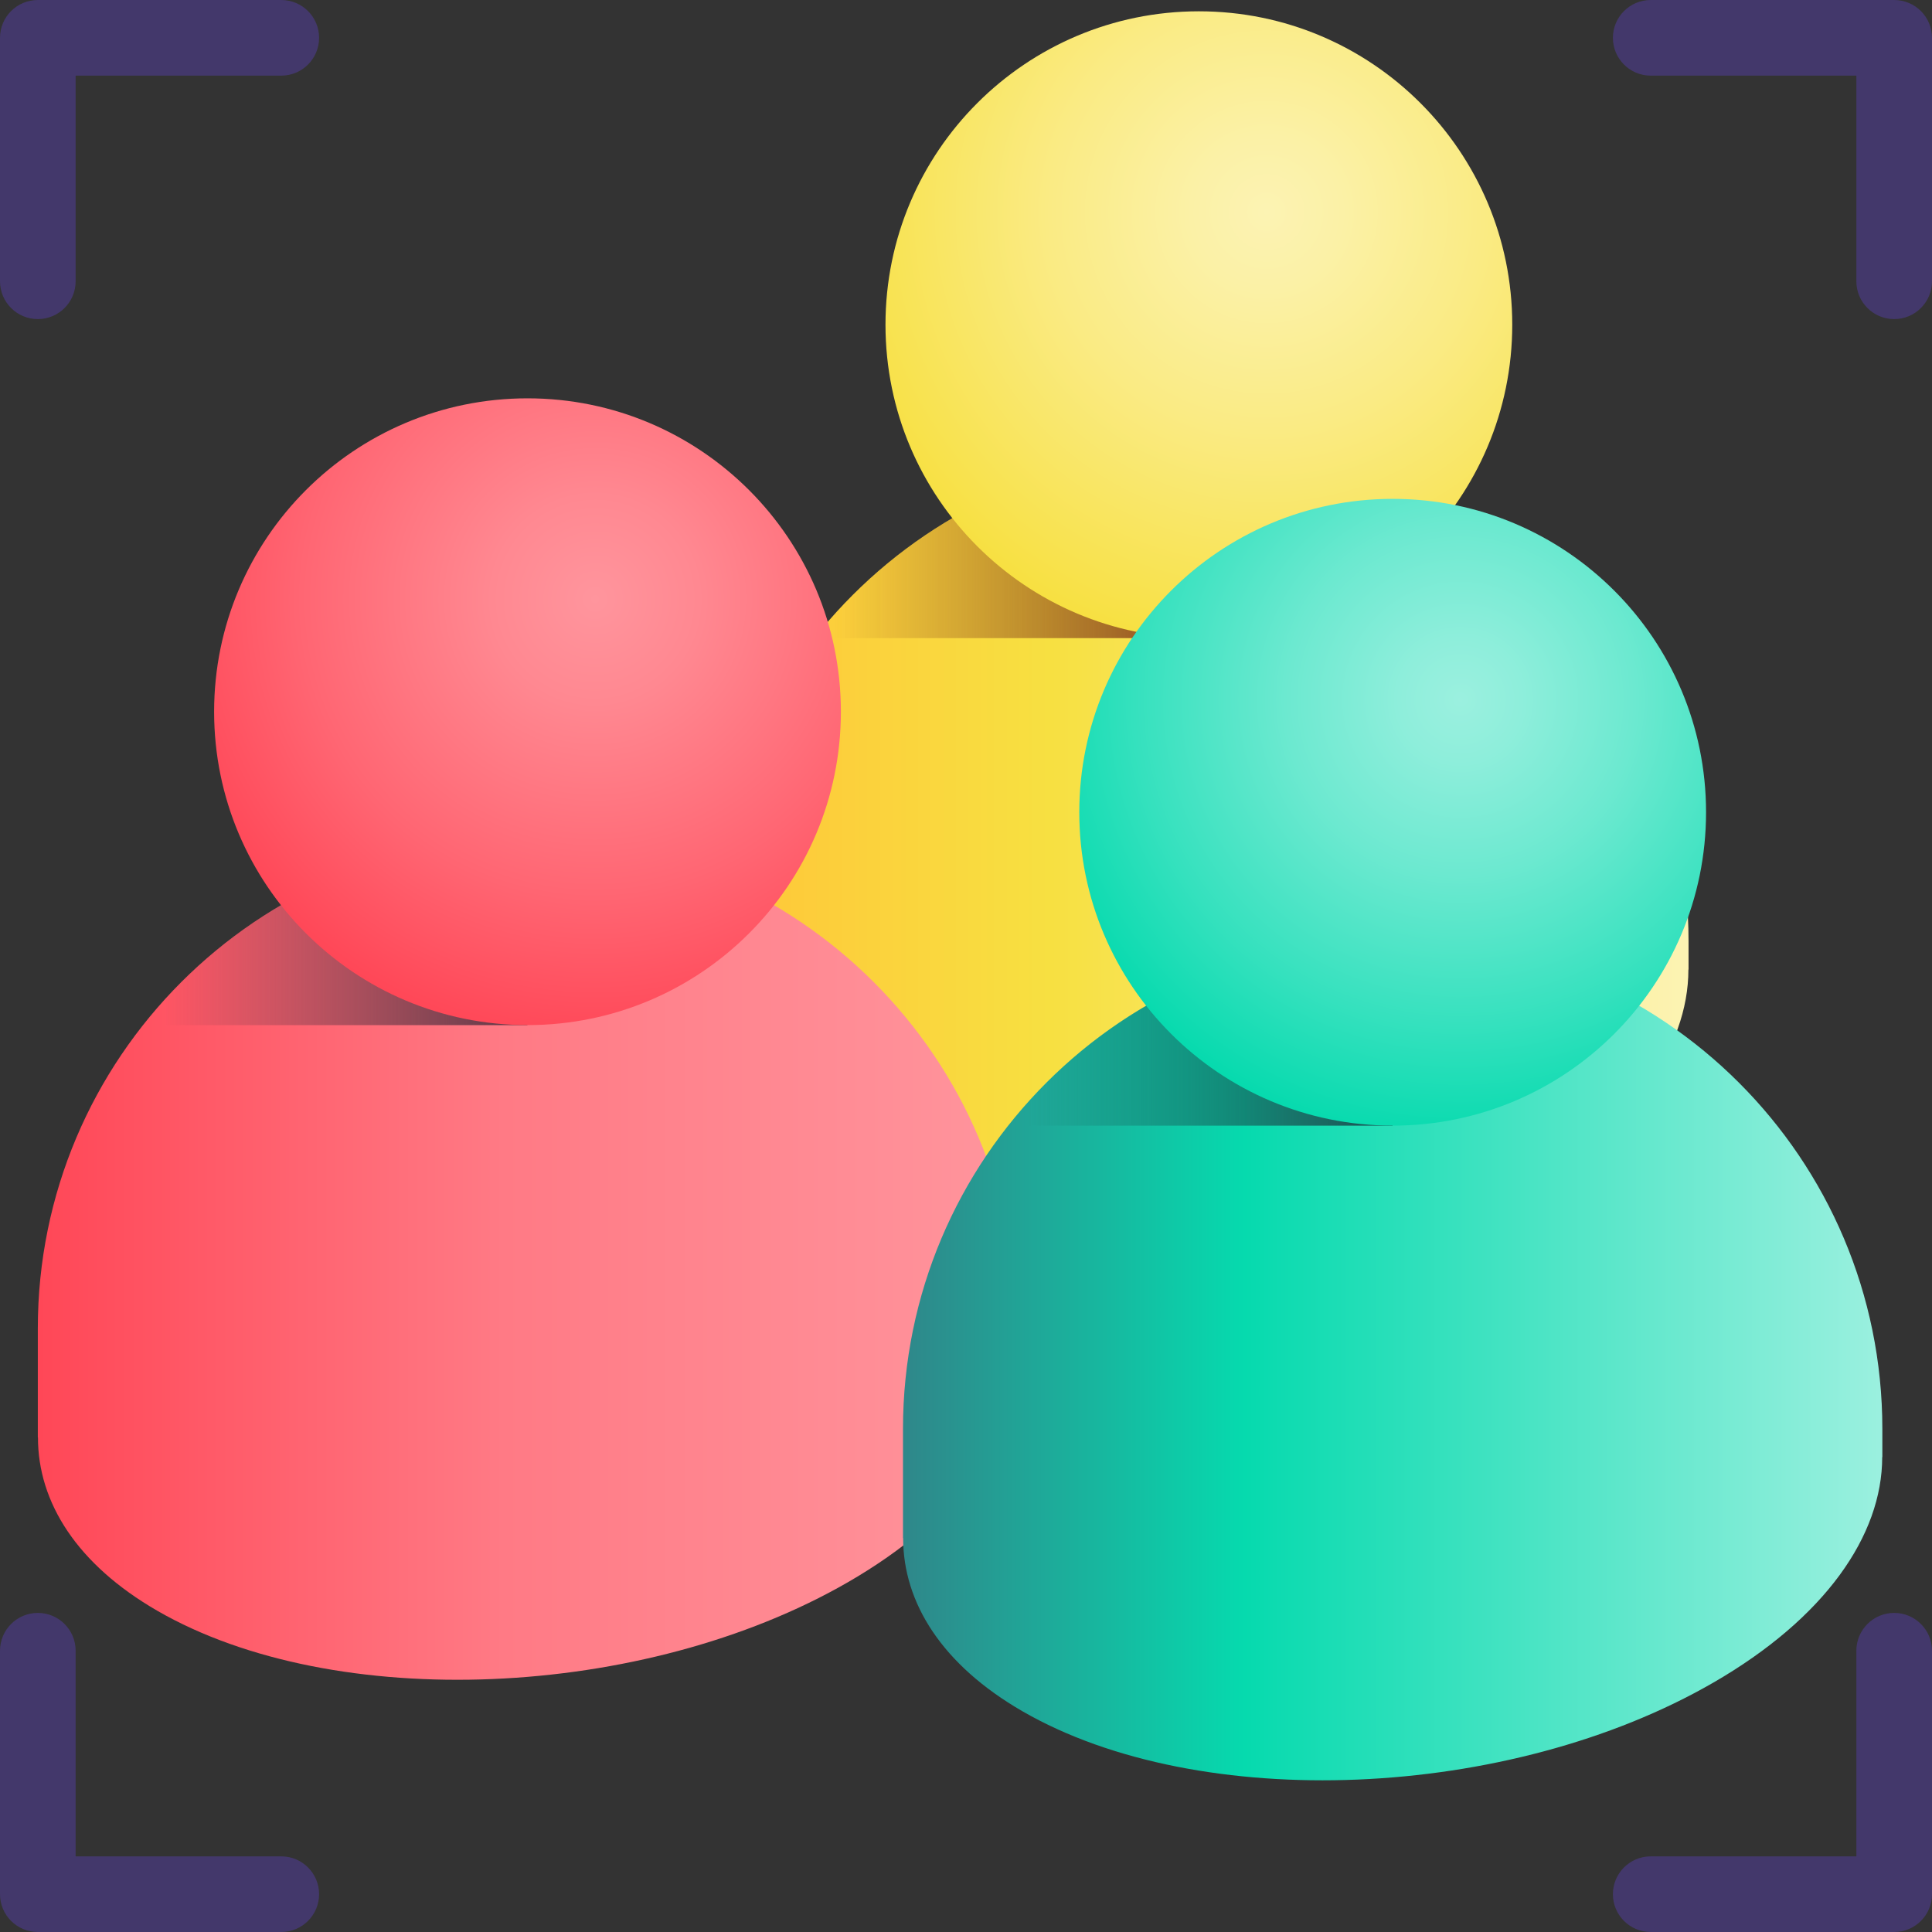 <svg width="80" height="80" viewBox="0 0 80 80" fill="none" xmlns="http://www.w3.org/2000/svg">
<rect x="0" y="0" width="80" height="80" fill="#333333" stroke="none"/>
<g clip-path="url(#clip0_209_7230)">
<path d="M49.643 18.702C38.444 18.702 29.366 27.78 29.366 38.979V43.496L29.372 43.496C29.37 46.185 30.992 48.754 34.315 50.672C41.646 54.905 54.452 54.374 62.916 49.487C67.546 46.814 69.913 43.392 69.913 40.147L69.919 40.146V38.979C69.919 27.78 60.841 18.702 49.643 18.702Z" fill="url(#paint0_linear_209_7230)"/>
<path d="M33.721 26.423H49.642L47.407 18.826C41.868 19.433 36.999 22.271 33.721 26.423Z" fill="url(#paint1_linear_209_7230)"/>
<path d="M49.643 26.421C56.809 26.421 62.619 20.611 62.619 13.444C62.619 6.278 56.809 0.468 49.643 0.468C42.476 0.468 36.666 6.278 36.666 13.444C36.666 20.611 42.476 26.421 49.643 26.421Z" fill="url(#paint2_radial_209_7230)"/>
<path d="M21.842 34.729C10.644 34.729 1.566 43.807 1.566 55.005V59.523L1.572 59.522C1.57 62.212 3.192 64.78 6.515 66.699C13.846 70.931 26.651 70.4 35.116 65.513C39.746 62.84 42.113 59.418 42.113 56.173L42.119 56.172V55.005C42.119 43.807 33.041 34.729 21.842 34.729Z" fill="url(#paint3_linear_209_7230)"/>
<path d="M5.92 42.449H21.842L19.607 34.852C14.067 35.46 9.199 38.297 5.92 42.449Z" fill="url(#paint4_linear_209_7230)"/>
<path d="M21.843 42.447C29.009 42.447 34.819 36.637 34.819 29.471C34.819 22.304 29.009 16.494 21.843 16.494C14.676 16.494 8.866 22.304 8.866 29.471C8.866 36.637 14.676 42.447 21.843 42.447Z" fill="url(#paint5_radial_209_7230)"/>
<path d="M57.667 38.892C46.469 38.892 37.391 47.97 37.391 59.168V63.685L37.397 63.685C37.395 66.375 39.017 68.943 42.34 70.861C49.671 75.094 62.476 74.563 70.941 69.676C75.571 67.003 77.938 63.581 77.938 60.336L77.944 60.335V59.168C77.944 47.97 68.866 38.892 57.667 38.892Z" fill="url(#paint6_linear_209_7230)"/>
<path d="M41.746 46.612H57.668L55.433 39.014C49.893 39.622 45.025 42.46 41.746 46.612Z" fill="url(#paint7_linear_209_7230)"/>
<path d="M57.668 46.61C64.834 46.61 70.644 40.8 70.644 33.633C70.644 26.467 64.834 20.657 57.668 20.657C50.501 20.657 44.691 26.467 44.691 33.633C44.691 40.8 50.501 46.61 57.668 46.61Z" fill="url(#paint8_radial_209_7230)"/>
<path d="M1.566 13.213C0.701 13.213 0 12.512 0 11.647V1.566C0 0.701 0.701 0 1.566 0H11.647C12.512 0 13.213 0.701 13.213 1.566C13.213 2.431 12.512 3.132 11.647 3.132H3.132V11.647C3.132 12.512 2.431 13.213 1.566 13.213Z" fill="#43386B"/>
<path d="M78.434 13.213C77.569 13.213 76.868 12.512 76.868 11.647V3.132H68.353C67.488 3.132 66.787 2.431 66.787 1.566C66.787 0.701 67.488 0 68.353 0H78.434C79.299 0 80 0.701 80 1.566V11.647C80 12.512 79.299 13.213 78.434 13.213Z" fill="#43386B"/>
<path d="M78.434 80H68.353C67.488 80 66.787 79.299 66.787 78.434C66.787 77.569 67.488 76.868 68.353 76.868H76.868V68.353C76.868 67.488 77.569 66.787 78.434 66.787C79.299 66.787 80 67.488 80 68.353V78.434C80 79.299 79.299 80 78.434 80Z" fill="#43386B"/>
<path d="M11.647 80H1.566C0.701 80 0 79.299 0 78.434V68.353C0 67.488 0.701 66.787 1.566 66.787C2.431 66.787 3.132 67.488 3.132 68.353V76.868H11.647C12.512 76.868 13.213 77.57 13.213 78.434C13.213 79.299 12.512 80 11.647 80Z" fill="#43386B"/>
</g>
<defs>
<linearGradient id="paint0_linear_209_7230" x1="29.366" y1="36.116" x2="69.919" y2="36.116" gradientUnits="userSpaceOnUse">
<stop stop-color="#FFC538"/>
<stop offset="0.349" stop-color="#F7E041"/>
<stop offset="1" stop-color="#FCF3B3"/>
</linearGradient>
<linearGradient id="paint1_linear_209_7230" x1="50.268" y1="22.624" x2="34.577" y2="22.624" gradientUnits="userSpaceOnUse">
<stop offset="0.032" stop-color="#8B451C"/>
<stop offset="1" stop-color="#8B451C" stop-opacity="0"/>
</linearGradient>
<radialGradient id="paint2_radial_209_7230" cx="0" cy="0" r="1" gradientUnits="userSpaceOnUse" gradientTransform="translate(52.45 8.774) scale(18.426)">
<stop stop-color="#FCF3B3"/>
<stop offset="0.171" stop-color="#FBF1A6"/>
<stop offset="0.488" stop-color="#FAEB84"/>
<stop offset="0.912" stop-color="#F8E24D"/>
<stop offset="1" stop-color="#F7E041"/>
</radialGradient>
<linearGradient id="paint3_linear_209_7230" x1="1.566" y1="52.142" x2="42.119" y2="52.142" gradientUnits="userSpaceOnUse">
<stop stop-color="#FF4757"/>
<stop offset="0.476" stop-color="#FF7A85"/>
<stop offset="1" stop-color="#FF959D"/>
</linearGradient>
<linearGradient id="paint4_linear_209_7230" x1="22.468" y1="38.651" x2="6.776" y2="38.651" gradientUnits="userSpaceOnUse">
<stop offset="0.032" stop-color="#5D3645"/>
<stop offset="1" stop-color="#5D3645" stop-opacity="0"/>
</linearGradient>
<radialGradient id="paint5_radial_209_7230" cx="0" cy="0" r="1" gradientUnits="userSpaceOnUse" gradientTransform="translate(24.649 24.801) scale(18.426)">
<stop stop-color="#FF959D"/>
<stop offset="0.233" stop-color="#FF8891"/>
<stop offset="0.661" stop-color="#FF6673"/>
<stop offset="1" stop-color="#FF4757"/>
</radialGradient>
<linearGradient id="paint6_linear_209_7230" x1="37.391" y1="56.305" x2="77.944" y2="56.305" gradientUnits="userSpaceOnUse">
<stop stop-color="#2F878A"/>
<stop offset="0.349" stop-color="#06DAAE"/>
<stop offset="1" stop-color="#9BF0DF"/>
</linearGradient>
<linearGradient id="paint7_linear_209_7230" x1="58.293" y1="42.813" x2="42.602" y2="42.813" gradientUnits="userSpaceOnUse">
<stop offset="0.032" stop-color="#1A4C4E"/>
<stop offset="1" stop-color="#1A4C4E" stop-opacity="0"/>
</linearGradient>
<radialGradient id="paint8_radial_209_7230" cx="0" cy="0" r="1" gradientUnits="userSpaceOnUse" gradientTransform="translate(60.474 28.963) scale(18.426)">
<stop stop-color="#9BF0DF"/>
<stop offset="0.138" stop-color="#8EEEDB"/>
<stop offset="0.393" stop-color="#6CE9D0"/>
<stop offset="0.734" stop-color="#35E1BE"/>
<stop offset="1" stop-color="#06DAAE"/>
</radialGradient>
<clipPath id="clip0_209_7230">
<rect width="80" height="80" fill="white"/>
</clipPath>
</defs>
</svg>
